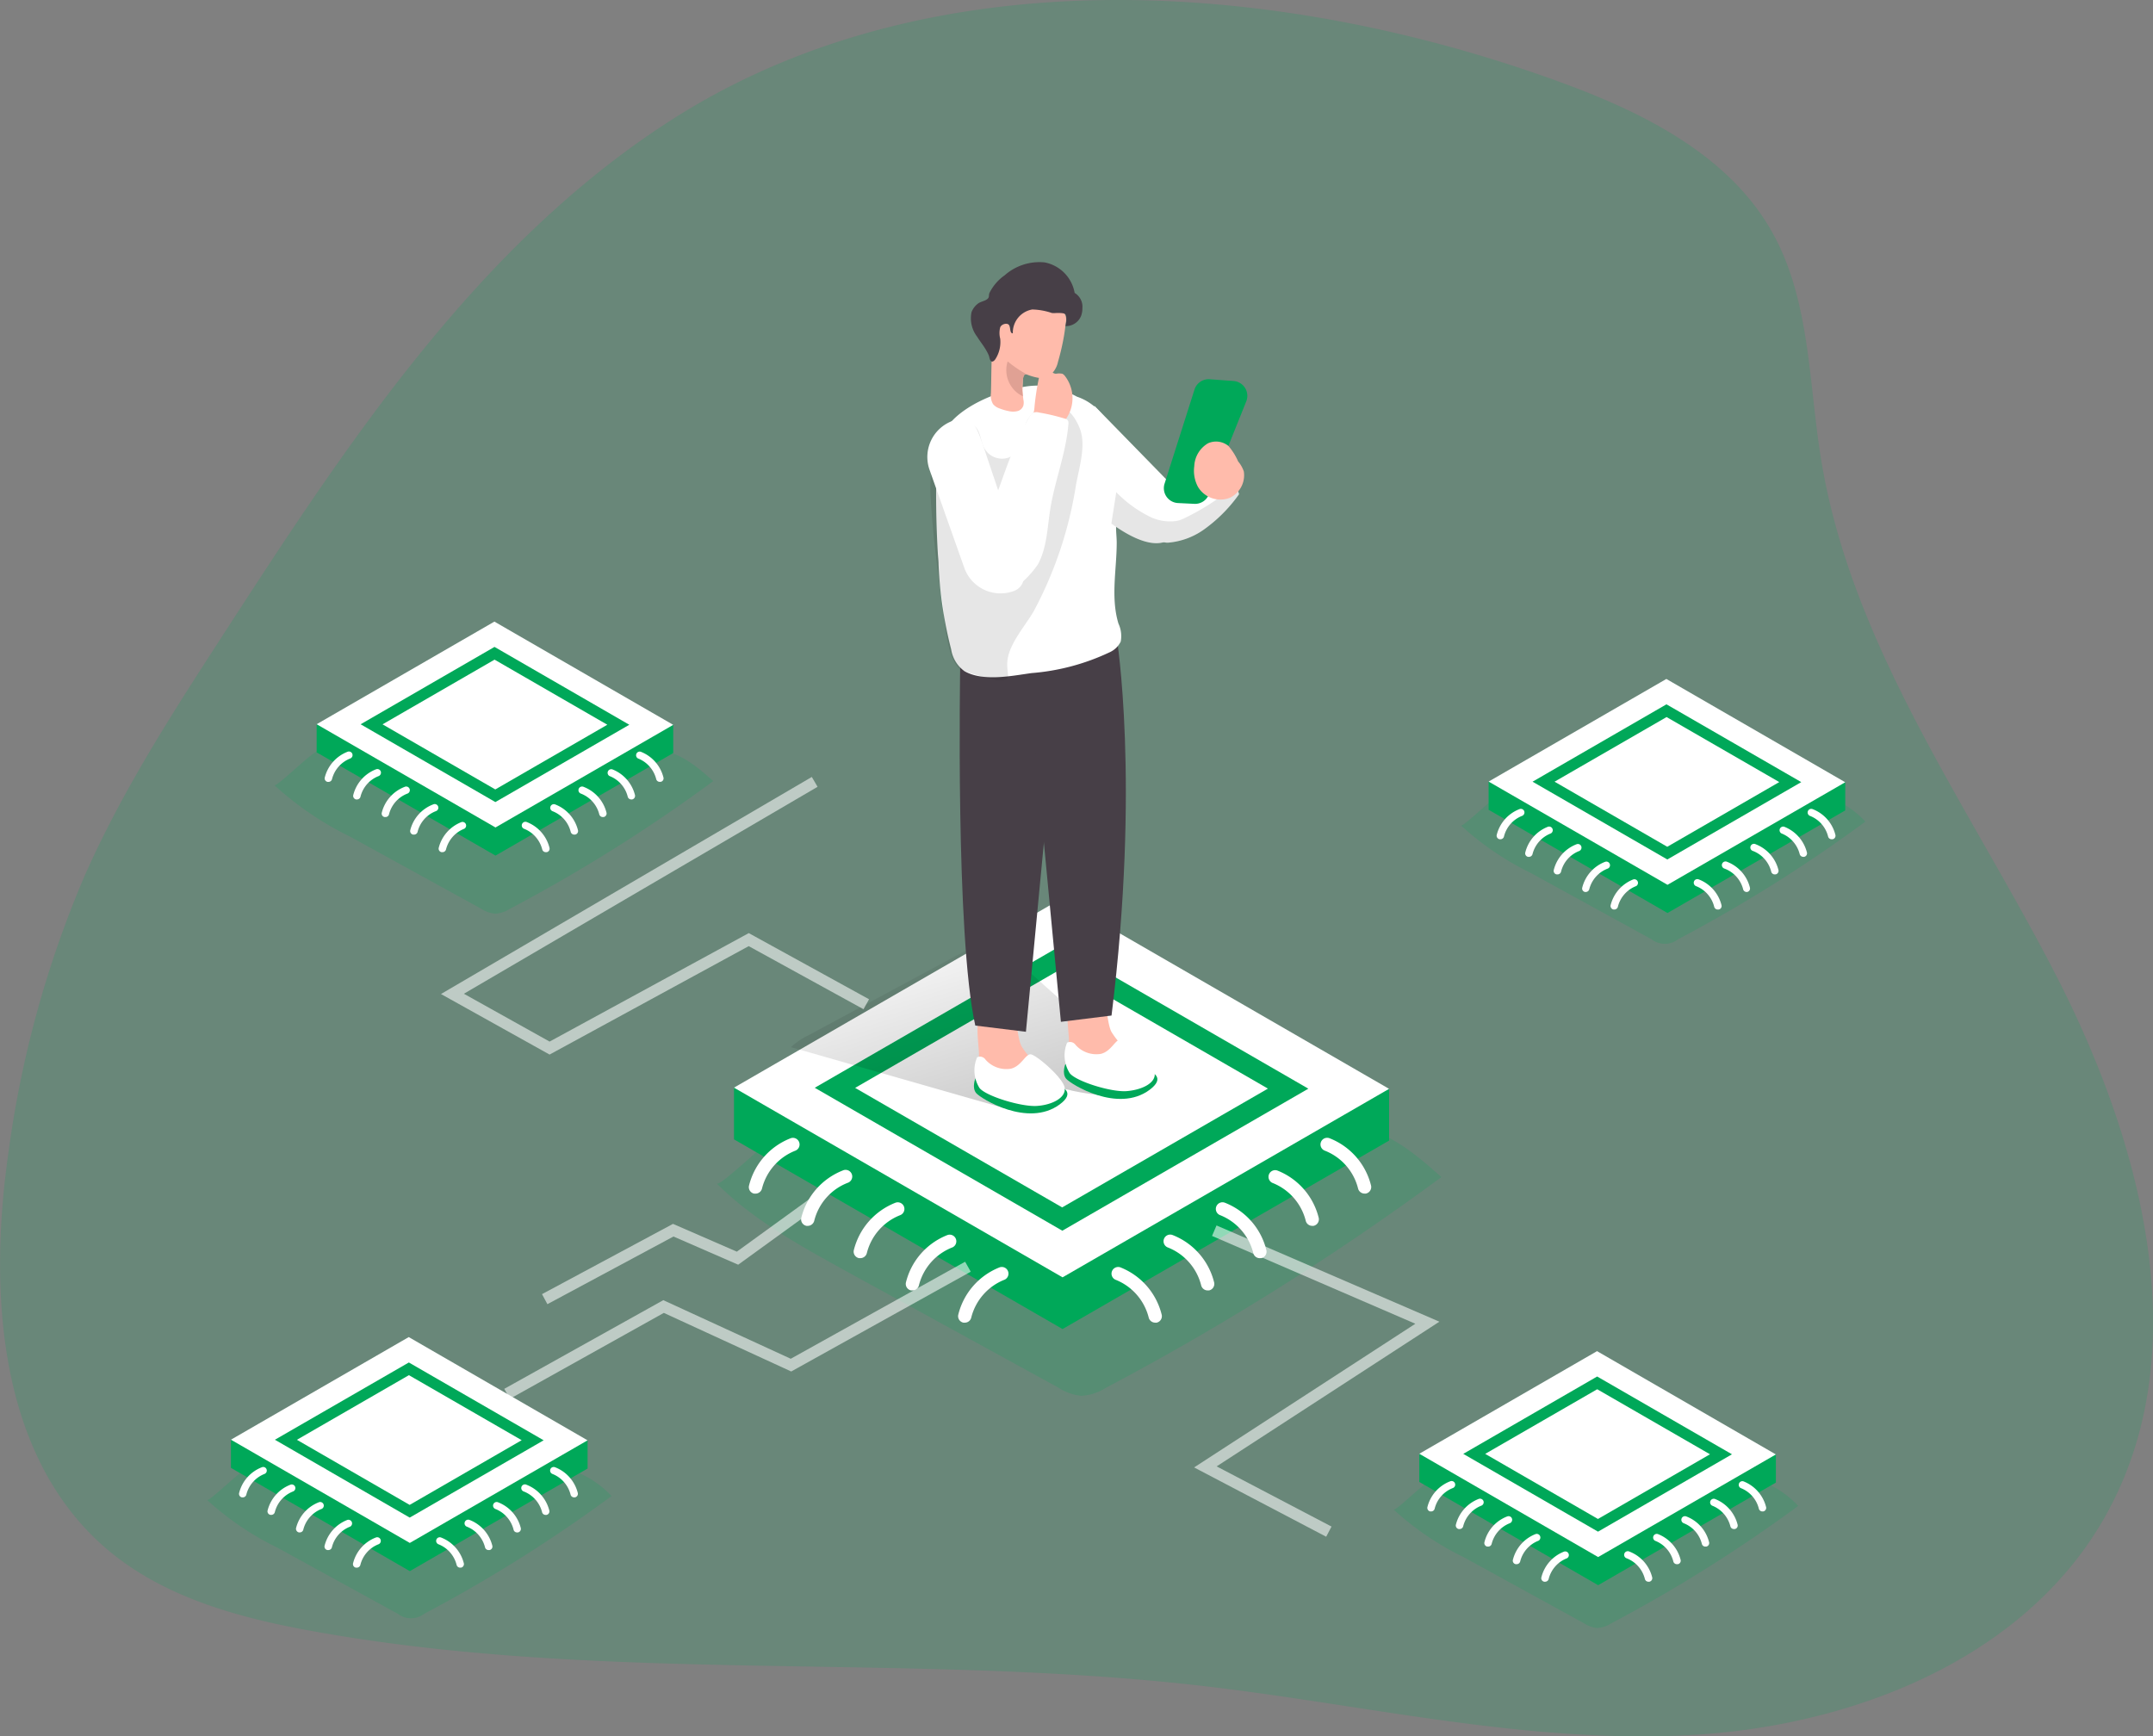 <svg xmlns="http://www.w3.org/2000/svg" xmlns:xlink="http://www.w3.org/1999/xlink" width="192" height="154.859" viewBox="0 0 192 154.859"><rect x="0" y="0" width="192" height="154.859" fill="#808080" stroke="none"/><defs><style>.a,.b{fill:#00a859;}.a{opacity:0.18;}.c{fill:#fff;}.d{fill:url(#a);}.e{fill:#ffbbab;}.f{fill:#473f47;}.g{fill:#020202;opacity:0.1;}.h{fill:#e0a194;}.i{opacity:0.57;}</style><linearGradient id="a" x1="1.36" y1="1.999" x2="0.091" y2="0.014" gradientUnits="objectBoundingBox"><stop offset="0.01"/><stop offset="0.13" stop-opacity="0.69"/><stop offset="0.25" stop-opacity="0.322"/><stop offset="1" stop-opacity="0"/></linearGradient></defs><g transform="translate(0 -0.003)"><path class="a" d="M98.6,56.74c-17.111,11.052-28.7,28.69-39.777,45.8-4.52,6.983-9.061,14.007-12.4,21.626a94.6,94.6,0,0,0-6.735,24.577c-1.8,12.585-.848,27.2,8.873,35.394,5.1,4.3,11.844,6.095,18.411,7.268,26.105,4.7,53,1.818,79.347,4.876,14.414,1.676,28.751,5.135,43.246,4.373s29.782-6.724,36.994-19.3c8.416-14.693,3.464-33.424-4.276-48.483s-18.213-29.274-20.94-45.984c-1.122-6.862-.96-14.19-4.353-20.254-3.794-6.79-11.275-10.594-18.573-13.281C153.386,44.119,122.009,41.6,98.6,56.74Z" transform="translate(-38.94 -45.9)"/><path class="a" d="M87.1,180.744a28.836,28.836,0,0,0,6.775,4.6l11.681,6.425a2.8,2.8,0,0,0,1.224.437,2.717,2.717,0,0,0,1.331-.432,143.358,143.358,0,0,0,18.137-11.392c-1.331-1.183-2.763-2.418-4.525-2.707a9.935,9.935,0,0,0-2.9.117,111.305,111.305,0,0,1-21.367.792,31.2,31.2,0,0,1-3.372-.335c-.858-.147-2.108-.772-2.966-.615C90.442,177.762,87.313,180.957,87.1,180.744Z" transform="translate(-62.64 -110.715)"/><path class="a" d="M164.79,248.739c3.195,3.2,7.217,5.419,11.173,7.618l19.3,10.594a4.652,4.652,0,0,0,2.032.726,4.6,4.6,0,0,0,2.2-.716,237.688,237.688,0,0,0,29.919-18.792c-2.194-1.955-4.571-3.992-7.461-4.464a16.354,16.354,0,0,0-4.794.188,183.851,183.851,0,0,1-35.252,1.31,52.312,52.312,0,0,1-5.561-.559c-1.412-.239-3.479-1.275-4.891-1.016C170.306,243.823,165.14,249.09,164.79,248.739Z" transform="translate(-100.873 -143.184)"/><path class="a" d="M295.45,188.046a26.366,26.366,0,0,0,6.242,4.246l10.767,5.912a1.93,1.93,0,0,0,2.357,0,132.52,132.52,0,0,0,16.709-10.5,8.8,8.8,0,0,0-4.17-2.494,9.294,9.294,0,0,0-2.677.107,102.438,102.438,0,0,1-19.686.731,28.914,28.914,0,0,1-3.1-.31c-.787-.137-1.945-.711-2.732-.564C298.533,185.3,295.648,188.244,295.45,188.046Z" transform="translate(-165.173 -114.427)"/><path class="a" d="M283.65,308.2a26.244,26.244,0,0,0,6.242,4.241l10.767,5.917a2.656,2.656,0,0,0,1.128.406,2.591,2.591,0,0,0,1.229-.4,133.069,133.069,0,0,0,16.709-10.493,8.757,8.757,0,0,0-4.17-2.494,8.951,8.951,0,0,0-2.677.107,102.85,102.85,0,0,1-19.686.731,27.676,27.676,0,0,1-3.1-.315c-.787-.132-1.945-.711-2.732-.564C286.733,305.433,283.828,308.374,283.65,308.2Z" transform="translate(-159.366 -173.56)"/><path class="a" d="M75.29,306.486a26.292,26.292,0,0,0,6.247,4.246L92.3,316.644a1.93,1.93,0,0,0,2.357,0,132.522,132.522,0,0,0,16.709-10.5,8.8,8.8,0,0,0-4.17-2.494,9.3,9.3,0,0,0-2.677.107,102.44,102.44,0,0,1-19.686.731,28.918,28.918,0,0,1-3.1-.31c-.787-.137-1.94-.711-2.732-.564C78.373,303.744,75.488,306.684,75.29,306.486Z" transform="translate(-56.829 -172.713)"/><path class="b" d="M158.18,200.709l-29.3-16.918v-4.612L158,166.98l29.3,12.306V183.9Z" transform="translate(-63.424 -82.172)"/><path class="c" d="M158.18,191.629l-29.3-16.918L158,157.9l29.3,16.918Z" transform="translate(-63.424 -77.704)"/><path class="b" d="M165.138,191.495,143.06,178.747,165,166.08l22.078,12.748Z" transform="translate(-70.402 -81.729)"/><path class="c" d="M168.612,191.435l-18.462-10.66L168.5,170.18l18.462,10.66Z" transform="translate(-73.891 -83.747)"/><path class="d" d="M197.353,226.069l-19.523-5.587a5.759,5.759,0,0,1,1.473-1.016l15.506-8.35a1.051,1.051,0,0,1,1.524.2L208.623,222.3a1.935,1.935,0,0,1,.767,1.112,1.305,1.305,0,0,1-.813,1.249,3.555,3.555,0,0,1-1.564.208,23.54,23.54,0,0,1-4.129-.508,5.378,5.378,0,0,0-1.767-.2,1.559,1.559,0,0,0-1.351,1.016" transform="translate(-107.29 -127.086)"/><path class="e" d="M226.5,223.792a4.485,4.485,0,0,0,.35,1.889,3.119,3.119,0,0,0,1.376,1.27,5.389,5.389,0,0,0,4.007.4.752.752,0,0,0,.462-.279.63.63,0,0,0,.081-.4,2.946,2.946,0,0,0-1.051-1.884,6.6,6.6,0,0,1-1.442-1.661c-.615-1.239-.157-4.546-2.494-4.012C225.836,219.536,226.445,222.41,226.5,223.792Z" transform="translate(-131.176 -131.111)"/><path class="b" d="M225.877,232.691s-.33.818.076,1.3,4.607,3.093,7.435.99-3.835-2.377-3.835-2.377Z" transform="translate(-130.873 -137.777)"/><path class="c" d="M226.09,228.724a.6.6,0,0,1,.757.2,2.468,2.468,0,0,0,2.25.8c.924-.218,1.29-1.28,1.752-1.285s2.9,2.077,3.047,2.971-1.107,1.524-2.489,1.635-4.51-.868-5.079-1.595A2.956,2.956,0,0,1,226.09,228.724Z" transform="translate(-130.928 -135.729)"/><path class="e" d="M210.711,226.307a4.485,4.485,0,0,0,.35,1.889,3.119,3.119,0,0,0,1.376,1.27,5.384,5.384,0,0,0,4.007.4.752.752,0,0,0,.462-.279.63.63,0,0,0,.081-.4,2.946,2.946,0,0,0-1.051-1.884,6.6,6.6,0,0,1-1.442-1.661c-.615-1.239-.157-4.571-2.494-4.012C210.046,222.071,210.655,224.926,210.711,226.307Z" transform="translate(-123.406 -132.347)"/><path class="b" d="M210.077,235.236s-.33.818.076,1.3,4.607,3.093,7.435,1.016-3.835-2.377-3.835-2.377Z" transform="translate(-123.097 -139.041)"/><path class="c" d="M210.28,231.309a.6.6,0,0,1,.752.223,2.468,2.468,0,0,0,2.25.8c.924-.218,1.29-1.28,1.752-1.285s2.9,2.077,3.047,2.971-1.107,1.549-2.489,1.635-4.51-.868-5.1-1.595A2.941,2.941,0,0,1,210.28,231.309Z" transform="translate(-123.138 -137.014)"/><path class="f" d="M207.494,162.63s-.437,24.023,1.346,32.037l4.515.554,3.124-32.891Z" transform="translate(-121.865 -103.196)"/><path class="f" d="M227.161,157.75s2.128,12.961-.452,33.769l-4.515.559-3.123-32.891Z" transform="translate(-127.585 -100.942)"/><path class="c" d="M238.378,127.445c-.051.868-.335,1.625-1.087,1.874a.833.833,0,0,1-.193.051c-1.387.279-3.2-.777-4.474-1.7a17.088,17.088,0,0,1-1.524-1.234V117.16l6.745,6.907A10.818,10.818,0,0,1,238.378,127.445Z" transform="translate(-133.505 -80.967)"/><path class="c" d="M219.363,126.319c0,.432.056.874.056,1.31,0,2.4-.554,4.871.157,7.222a2.616,2.616,0,0,1,.2,1.6,2.032,2.032,0,0,1-1.016.965,19.9,19.9,0,0,1-6.938,1.844c-1.793.249-4.337.782-6-.183a2.987,2.987,0,0,1-1.168-1.945,36.457,36.457,0,0,1-1.122-7.562c0-.33-.046-.66-.066-1.016q-.2-3.443-.137-6.887c.03-1.671.163-3.469,1.249-4.728,1.447-1.676,4.251-2.783,6.374-3.174a7.283,7.283,0,0,1,2.1-.117,8.883,8.883,0,0,1,2.834.965,4.7,4.7,0,0,1,2.514,2.006,14.165,14.165,0,0,1,1.178,3.8,13.675,13.675,0,0,1,.066,3.728c-.061.609-.218,1.214-.279,1.818C219.368,126.1,219.363,126.207,219.363,126.319Z" transform="translate(-119.833 -79.226)"/><path class="g" d="M209.034,141.39a2.113,2.113,0,0,1-.828.066,17.641,17.641,0,0,1-1.96-.508c-.32-.061-.609-.218-.924-.295-1.59-.4-1.778-4.855-1.935-6.054a91.188,91.188,0,0,1-1.082-9.65,10.793,10.793,0,0,1,.422-3.636,4.205,4.205,0,0,1,2.382-2.646,1.193,1.193,0,0,1,.7-.076c.929.239.9,1.3,1.209,2a1.807,1.807,0,0,0,2.27,1.016c.914-.411,1.046-1.737,1.4-2.743a3.169,3.169,0,0,1,1.427-1.767c1.661-.884,2.956.472,3.515,1.945s-.051,3.4-.345,4.982a35.262,35.262,0,0,1-3.779,11.3c-.813,1.4-2.367,3.078-2.357,4.718C209.145,140.837,209.369,141.243,209.034,141.39Z" transform="translate(-119.326 -80.798)"/><path class="e" d="M218.141,104.67a1.549,1.549,0,0,1-1.077.178,5,5,0,0,1-.9-.264c-.472-.168-.381.457-.406.828a6.857,6.857,0,0,0,.056,1.407,1.168,1.168,0,0,1,0,.508.736.736,0,0,1-.543.508,1.635,1.635,0,0,1-.752,0,4.676,4.676,0,0,1-.828-.239,1.31,1.31,0,0,1-.584-.386,1.524,1.524,0,0,1-.188-.975c.081-2.423-.086-5.13.9-7.4a2.265,2.265,0,0,1,3.164-1.356,5.109,5.109,0,0,1,2.453,1.569,1.092,1.092,0,0,1,.152.914q-.081.828-.244,1.646c-.122.615-.269,1.229-.447,1.833a2.138,2.138,0,0,1-.752,1.234Z" transform="translate(-124.549 -71.164)"/><path class="f" d="M216.984,96.478a2.293,2.293,0,0,1-.366,0,5.8,5.8,0,0,0-1.757-.315,2.092,2.092,0,0,0-1.727,2.128c-.284,0-.188-.462-.325-.716s-.67-.132-.8.178a2.031,2.031,0,0,0,0,1.016,2.814,2.814,0,0,1-.437,1.833c-.086.127-.239.264-.366.183s-.157-.35-.208-.508a4.12,4.12,0,0,0-.31-.594c-.223-.371-.508-.721-.731-1.087a2.685,2.685,0,0,1-.508-2.189,1.722,1.722,0,0,1,.554-.752c.249-.2.584-.223.828-.4s.132-.33.213-.554a4.205,4.205,0,0,1,1.366-1.59,4.673,4.673,0,0,1,3.555-1.148,3.357,3.357,0,0,1,2.682,2.722,1.432,1.432,0,0,1,.691,1.346,1.966,1.966,0,0,1-.117.706,1.458,1.458,0,0,1-1.392.909,2.27,2.27,0,0,0,.066-.848.432.432,0,0,0-.056-.178C217.756,96.463,217.309,96.473,216.984,96.478Z" transform="translate(-122.812 -68.558)"/><path class="h" d="M217.586,110.584l-.168-.061a.188.188,0,0,0-.127,0c-.051,0-.076.071-.1.117a2.6,2.6,0,0,0-.173,1.2l.066.635a2.585,2.585,0,0,1-1.356-3.113,10.361,10.361,0,0,0,1.844,1.229Z" transform="translate(-125.868 -77.128)"/><path class="c" d="M248.668,130.534a13.291,13.291,0,0,1-3.24,3.225,6.425,6.425,0,0,1-3.047,1.092,1.016,1.016,0,0,1-.427-.046,1.148,1.148,0,0,1-.584-.406,3.383,3.383,0,0,1-.782-1.925c-.076-1.849,1.93-2.92,1.93-2.92s4.571-1.458,5.079-1.219c.3.127.579.772.772,1.326A7.647,7.647,0,0,1,248.668,130.534Z" transform="translate(-138.173 -86.453)"/><path class="b" d="M243.361,121.816l2.671-8.4a1.32,1.32,0,0,1,1.356-.919l2.128.157a1.326,1.326,0,0,1,1.133,1.813l-3.342,8.319a1.315,1.315,0,0,1-1.29.823l-1.463-.071a1.326,1.326,0,0,1-1.194-1.722Z" transform="translate(-139.509 -78.67)"/><path class="c" d="M209.435,134.821h0a3.428,3.428,0,0,1-4.373-2.082l-3.1-8.746a3.428,3.428,0,0,1,2.082-4.373h0c1.783-.63,2.087.508,2.717,2.27l2.682,7.994C210.075,131.657,211.218,134.186,209.435,134.821Z" transform="translate(-119.067 -82.091)"/><path class="g" d="M245.472,131.863a13.291,13.291,0,0,1-3.24,3.225,6.425,6.425,0,0,1-3.047,1.092,1.015,1.015,0,0,1-.427-.046.833.833,0,0,1-.193.051c-1.387.279-3.2-.777-4.474-1.7v-.03l.432-2.773a10.909,10.909,0,0,0,2.859,2.118,4.1,4.1,0,0,0,2.453.457,2.387,2.387,0,0,0,.655-.2,21.2,21.2,0,0,0,4.7-3.047A8.3,8.3,0,0,1,245.472,131.863Z" transform="translate(-134.977 -87.783)"/><path class="e" d="M220.862,111.368c.066-.269.193-.589.467-.645.361-.066.63.376,1.016.411a1.481,1.481,0,0,1,.579,0,.675.675,0,0,1,.223.193,3.245,3.245,0,0,1-.975,4.815,1.336,1.336,0,0,1-.767.208,1.727,1.727,0,0,1-.691-.295c-.686-.427-.361-1.153-.289-1.823A22.277,22.277,0,0,1,220.862,111.368Z" transform="translate(-128.183 -77.796)"/><path class="c" d="M213.585,134.286c-.924.188-4.363-1.041-1.691-7.308,1.219-2.87,1.849-5.587,3.464-8.263a.9.9,0,0,1,.376-.4.863.863,0,0,1,.508,0,17.622,17.622,0,0,1,2.275.538.472.472,0,0,1,.279.163.508.508,0,0,1,.046.3c-.2,2.59-1.209,5.043-1.62,7.618-.264,1.671-.295,3.433-1.1,4.921A8.663,8.663,0,0,1,213.585,134.286Z" transform="translate(-123.563 -81.515)"/><path class="e" d="M251.659,123.837a1.737,1.737,0,0,0-1.823-.239,2.484,2.484,0,0,0-1.224,2.032,3.048,3.048,0,0,0,.33,1.854,2.331,2.331,0,0,0,2.839.975,2.225,2.225,0,0,0,1.249-2.352,2.763,2.763,0,0,0-.508-.894,5.379,5.379,0,0,0-.863-1.376Z" transform="translate(-142.109 -84.058)"/><path class="c" d="M171.009,250.688H170.9a.589.589,0,0,1-.467-.691,6.1,6.1,0,0,1,3.7-4.241.591.591,0,1,1,.442,1.1,4.916,4.916,0,0,0-2.976,3.367A.6.6,0,0,1,171.009,250.688Z" transform="translate(-103.643 -144.229)"/><path class="c" d="M180.195,256.336a.415.415,0,0,1-.112,0,.594.594,0,0,1-.472-.691,6.12,6.12,0,0,1,3.7-4.246.594.594,0,1,1,.442,1.1,4.9,4.9,0,0,0-2.976,3.367A.6.6,0,0,1,180.195,256.336Z" transform="translate(-108.161 -147.002)"/><path class="c" d="M189.425,262.015h-.112a.594.594,0,0,1-.472-.691,6.125,6.125,0,0,1,3.7-4.246.592.592,0,1,1,.447,1.1,4.911,4.911,0,0,0-2.976,3.367A.6.6,0,0,1,189.425,262.015Z" transform="translate(-112.704 -149.801)"/><path class="c" d="M198.575,267.7h-.112a.594.594,0,0,1-.472-.691,6.1,6.1,0,0,1,3.7-4.246.594.594,0,0,1,.447,1.1,4.916,4.916,0,0,0-2.981,3.367A.589.589,0,0,1,198.575,267.7Z" transform="translate(-117.207 -152.607)"/><path class="c" d="M207.764,273.344a.456.456,0,0,1-.117,0,.589.589,0,0,1-.467-.691,6.1,6.1,0,0,1,3.7-4.246.595.595,0,0,1,.447,1.1,4.916,4.916,0,0,0-2.981,3.367A.589.589,0,0,1,207.764,273.344Z" transform="translate(-121.728 -155.377)"/><path class="c" d="M274.731,250.68a.415.415,0,0,0,.112,0,.594.594,0,0,0,.472-.691,6.1,6.1,0,0,0-3.7-4.241.591.591,0,1,0-.442,1.1,4.9,4.9,0,0,1,2.976,3.367A.594.594,0,0,0,274.731,250.68Z" transform="translate(-153.042 -144.226)"/><path class="c" d="M265.542,256.345a.394.394,0,0,0,.112,0,.594.594,0,0,0,.472-.691,6.1,6.1,0,0,0-3.7-4.246.595.595,0,0,0-.447,1.1,4.916,4.916,0,0,1,2.981,3.367A.594.594,0,0,0,265.542,256.345Z" transform="translate(-148.521 -147.012)"/><path class="c" d="M256.379,262.02h.112a.589.589,0,0,0,.472-.691,6.094,6.094,0,0,0-3.713-4.256.594.594,0,0,0-.447,1.1,4.927,4.927,0,0,1,2.981,3.367.594.594,0,0,0,.594.482Z" transform="translate(-144.025 -149.806)"/><path class="c" d="M247.188,267.683h.112a.594.594,0,0,0,.467-.691,6.1,6.1,0,0,0-3.7-4.246.592.592,0,0,0-.447,1.1,4.916,4.916,0,0,1,2.981,3.367A.6.6,0,0,0,247.188,267.683Z" transform="translate(-139.487 -152.59)"/><path class="c" d="M238,273.354a.439.439,0,0,0,.112,0,.589.589,0,0,0,.467-.691,6.1,6.1,0,0,0-3.7-4.246.594.594,0,0,0-.442,1.1,4.916,4.916,0,0,1,2.976,3.367.594.594,0,0,0,.584.467Z" transform="translate(-134.977 -155.386)"/><path class="b" d="M265.158,260.58l-15.948-9.208v-2.514l15.851-6.638,15.948,6.7v2.509Z" transform="translate(-122.64 -119.199)"/><path class="c" d="M265.158,255.635l-15.948-9.213,15.851-9.152,15.948,9.213Z" transform="translate(-122.64 -116.763)"/><path class="b" d="M268.947,255.565l-12.017-6.938,11.94-6.9,12.022,6.938Z" transform="translate(-126.439 -118.958)"/><path class="c" d="M270.836,255.53l-10.056-5.805,9.99-5.764,10.056,5.8Z" transform="translate(-128.334 -120.055)"/><path class="c" d="M289.885,308.694h-.066a.325.325,0,0,1-.254-.376,3.316,3.316,0,0,1,2.032-2.311.323.323,0,1,1,.239.6,2.666,2.666,0,0,0-1.62,1.833A.325.325,0,0,1,289.885,308.694Z" transform="translate(-162.274 -173.89)"/><path class="c" d="M294.884,311.785h-.061a.32.32,0,0,1-.259-.376A3.337,3.337,0,0,1,296.6,309.1a.33.33,0,0,1,.422.178.325.325,0,0,1-.183.422,2.682,2.682,0,0,0-1.62,1.833A.325.325,0,0,1,294.884,311.785Z" transform="translate(-164.734 -175.412)"/><path class="c" d="M299.889,314.863h-.061a.32.32,0,0,1-.254-.376,3.3,3.3,0,0,1,2.032-2.311.32.32,0,0,1,.422.178.33.33,0,0,1-.178.422,2.671,2.671,0,0,0-1.625,1.833A.32.32,0,0,1,299.889,314.863Z" transform="translate(-167.199 -176.925)"/><path class="c" d="M304.888,317.964h-.061a.315.315,0,0,1-.254-.376,3.327,3.327,0,0,1,2.032-2.311.325.325,0,0,1,.244.6,2.667,2.667,0,0,0-1.62,1.833A.325.325,0,0,1,304.888,317.964Z" transform="translate(-169.659 -178.457)"/><path class="c" d="M309.889,321.044h-.061a.32.32,0,0,1-.254-.376,3.317,3.317,0,0,1,2.032-2.311.325.325,0,0,1,.244.6,2.672,2.672,0,0,0-1.62,1.833A.325.325,0,0,1,309.889,321.044Z" transform="translate(-172.121 -179.972)"/><path class="c" d="M346.367,308.706h.061a.325.325,0,0,0,.259-.376,3.327,3.327,0,0,0-2.032-2.311.325.325,0,0,0-.239.6,2.666,2.666,0,0,1,1.62,1.833A.325.325,0,0,0,346.367,308.706Z" transform="translate(-189.187 -173.902)"/><path class="c" d="M341.357,311.794h.061a.32.32,0,0,0,.259-.376,3.337,3.337,0,0,0-2.032-2.311.325.325,0,0,0-.244.6,2.682,2.682,0,0,1,1.625,1.833.325.325,0,0,0,.33.254Z" transform="translate(-186.717 -175.42)"/><path class="c" d="M336.327,314.863h.061a.32.32,0,0,0,.254-.376,3.3,3.3,0,0,0-2.032-2.311.32.32,0,0,0-.422.178.33.33,0,0,0,.178.422,2.671,2.671,0,0,1,1.625,1.833A.32.32,0,0,0,336.327,314.863Z" transform="translate(-184.226 -176.925)"/><path class="c" d="M331.352,317.964h.061a.315.315,0,0,0,.254-.376,3.327,3.327,0,0,0-2.032-2.311.325.325,0,0,0-.244.6,2.666,2.666,0,0,1,1.62,1.833A.325.325,0,0,0,331.352,317.964Z" transform="translate(-181.79 -178.456)"/><path class="c" d="M326.3,321.021h.061a.325.325,0,0,0,.254-.376,3.317,3.317,0,0,0-2.032-2.311.325.325,0,1,0-.244.6,2.671,2.671,0,0,1,1.62,1.833A.325.325,0,0,0,326.3,321.021Z" transform="translate(-179.273 -179.949)"/><path class="b" d="M71.548,132.46,55.6,123.252v-2.509L71.451,114.1,87.4,120.8v2.514Z" transform="translate(-27.362 -56.149)"/><path class="c" d="M71.548,127.52,55.6,118.312l15.851-9.152L87.4,118.368Z" transform="translate(-27.362 -53.718)"/><path class="b" d="M75.337,127.445,63.32,120.507l11.94-6.9,12.022,6.943Z" transform="translate(-31.161 -55.908)"/><path class="c" d="M77.226,127.415,67.17,121.61l9.99-5.77,10.056,5.805Z" transform="translate(-33.056 -57.005)"/><path class="c" d="M96.274,180.584h-.061a.32.32,0,0,1-.259-.376,3.337,3.337,0,0,1,2.032-2.311.323.323,0,1,1,.239.6,2.682,2.682,0,0,0-1.62,1.833.33.33,0,0,1-.33.254Z" transform="translate(-66.995 -110.845)"/><path class="c" d="M101.275,183.664h-.061a.325.325,0,0,1-.259-.376,3.327,3.327,0,0,1,2.032-2.311.325.325,0,0,1,.422.178.33.33,0,0,1-.178.422,2.661,2.661,0,0,0-1.625,1.833A.32.32,0,0,1,101.275,183.664Z" transform="translate(-69.456 -112.361)"/><path class="c" d="M106.278,186.741h-.061a.315.315,0,0,1-.254-.376,3.327,3.327,0,0,1,2.032-2.311.325.325,0,1,1,.244.6,2.682,2.682,0,0,0-1.625,1.833.32.32,0,0,1-.335.254Z" transform="translate(-71.92 -113.868)"/><path class="c" d="M111.279,189.821h-.061a.32.32,0,0,1-.254-.376A3.317,3.317,0,0,1,113,187.134a.325.325,0,1,1,.244.6,2.666,2.666,0,0,0-1.62,1.833A.325.325,0,0,1,111.279,189.821Z" transform="translate(-74.381 -115.384)"/><path class="c" d="M116.284,192.936h-.066a.32.32,0,0,1-.254-.376A3.337,3.337,0,0,1,118,190.25a.325.325,0,0,1,.239.6,2.682,2.682,0,0,0-1.62,1.833A.33.33,0,0,1,116.284,192.936Z" transform="translate(-76.842 -116.93)"/><path class="c" d="M152.762,180.586h.061a.315.315,0,0,0,.254-.376,3.322,3.322,0,0,0-2.032-2.311.325.325,0,0,0-.239.6,2.682,2.682,0,0,1,1.62,1.833A.325.325,0,0,0,152.762,180.586Z" transform="translate(-93.909 -110.852)"/><path class="c" d="M147.757,183.676h.061a.325.325,0,0,0,.259-.376,3.327,3.327,0,0,0-2.032-2.311.325.325,0,0,0-.239.6,2.666,2.666,0,0,1,1.62,1.833A.325.325,0,0,0,147.757,183.676Z" transform="translate(-91.448 -112.373)"/><path class="c" d="M142.69,186.741h.061a.325.325,0,0,0,.259-.376,3.337,3.337,0,0,0-2.032-2.311.325.325,0,1,0-.244.6,2.682,2.682,0,0,1,1.625,1.833A.325.325,0,0,0,142.69,186.741Z" transform="translate(-88.92 -113.868)"/><path class="c" d="M137.715,189.833h.061a.32.32,0,0,0,.254-.376A3.316,3.316,0,0,0,136,187.146a.32.32,0,0,0-.422.178.325.325,0,0,0,.178.422,2.651,2.651,0,0,1,1.62,1.833A.325.325,0,0,0,137.715,189.833Z" transform="translate(-86.485 -115.396)"/><path class="c" d="M132.714,192.924h.061a.315.315,0,0,0,.254-.376A3.327,3.327,0,0,0,131,190.237a.325.325,0,0,0-.422.178.32.32,0,0,0,.178.422,2.682,2.682,0,0,1,1.62,1.833A.33.33,0,0,0,132.714,192.924Z" transform="translate(-84.023 -116.918)"/><path class="b" d="M56.5,258.11,40.55,248.9v-2.509l15.856-6.638,15.948,6.694v2.514Z" transform="translate(-19.955 -117.983)"/><path class="c" d="M56.5,253.16,40.55,243.952,56.406,234.8l15.948,9.208Z" transform="translate(-19.955 -115.547)"/><path class="b" d="M60.292,253.095,48.27,246.152l11.945-6.892L72.237,246.2Z" transform="translate(-23.755 -117.742)"/><path class="c" d="M62.186,253.06,52.13,247.254l9.99-5.764,10.056,5.8Z" transform="translate(-25.654 -118.84)"/><path class="c" d="M81.229,306.223h-.061a.32.32,0,0,1-.254-.376,3.316,3.316,0,0,1,2.032-2.311.315.315,0,0,1,.416.178.32.32,0,0,1-.178.416,2.682,2.682,0,0,0-1.62,1.833A.325.325,0,0,1,81.229,306.223Z" transform="translate(-59.593 -172.673)"/><path class="c" d="M86.234,309.3h-.061a.32.32,0,0,1-.259-.376,3.337,3.337,0,0,1,2.032-2.311.323.323,0,1,1,.239.6,2.682,2.682,0,0,0-1.62,1.833A.325.325,0,0,1,86.234,309.3Z" transform="translate(-62.054 -174.19)"/><path class="c" d="M91.236,312.373h-.061a.33.33,0,0,1-.259-.376,3.327,3.327,0,0,1,2.032-2.311.321.321,0,1,1,.244.594,2.682,2.682,0,0,0-1.625,1.833.32.32,0,0,1-.33.259Z" transform="translate(-64.516 -175.699)"/><path class="c" d="M96.238,315.484h-.061a.315.315,0,0,1-.254-.376,3.327,3.327,0,0,1,2.032-2.311.325.325,0,0,1,.244.6,2.666,2.666,0,0,0-1.62,1.833.325.325,0,0,1-.34.254Z" transform="translate(-66.979 -177.236)"/><path class="c" d="M101.239,318.563h-.061a.32.32,0,0,1-.254-.376,3.316,3.316,0,0,1,2.032-2.311.32.32,0,0,1,.422.178.325.325,0,0,1-.178.422,2.666,2.666,0,0,0-1.62,1.833A.325.325,0,0,1,101.239,318.563Z" transform="translate(-69.441 -178.746)"/><path class="c" d="M137.686,306.224h.061a.325.325,0,0,0,.259-.376,3.327,3.327,0,0,0-2.032-2.311.32.32,0,1,0-.239.594,2.682,2.682,0,0,1,1.62,1.833.325.325,0,0,0,.33.259Z" transform="translate(-86.476 -172.675)"/><path class="c" d="M132.65,309.29h.061a.32.32,0,0,0,.259-.376,3.337,3.337,0,0,0-2.032-2.311.325.325,0,1,0-.244.6,2.682,2.682,0,0,1,1.625,1.833A.32.32,0,0,0,132.65,309.29Z" transform="translate(-83.98 -174.177)"/><path class="c" d="M127.676,312.373h.061a.32.32,0,0,0,.254-.376,3.316,3.316,0,0,0-2.032-2.311.321.321,0,1,0-.244.594,2.682,2.682,0,0,1,1.625,1.833A.315.315,0,0,0,127.676,312.373Z" transform="translate(-81.545 -175.699)"/><path class="c" d="M122.674,315.474h.061a.315.315,0,0,0,.254-.376,3.327,3.327,0,0,0-2.032-2.311.325.325,0,0,0-.422.178.32.32,0,0,0,.178.422,2.682,2.682,0,0,1,1.62,1.833A.325.325,0,0,0,122.674,315.474Z" transform="translate(-79.082 -177.226)"/><path class="c" d="M117.675,318.564h.066a.325.325,0,0,0,.254-.376,3.327,3.327,0,0,0-2.032-2.311.32.32,0,0,0-.416.178.325.325,0,0,0,.178.422,2.666,2.666,0,0,1,1.62,1.833A.325.325,0,0,0,117.675,318.564Z" transform="translate(-76.628 -178.747)"/><path class="b" d="M277.333,142.54l-15.953-9.208v-2.514l15.851-6.638,15.953,6.7v2.509Z" transform="translate(-128.629 -61.109)"/><path class="c" d="M277.333,137.59l-15.953-9.208,15.851-9.152,15.953,9.213Z" transform="translate(-128.629 -58.673)"/><path class="b" d="M281.117,137.525,269.1,130.587l11.94-6.9,12.022,6.938Z" transform="translate(-132.429 -60.868)"/><path class="c" d="M283.011,137.49l-10.051-5.805,9.99-5.764L293,131.72Z" transform="translate(-134.328 -61.966)"/><path class="c" d="M302.055,190.654h-.061a.325.325,0,0,1-.259-.376,3.327,3.327,0,0,1,2.032-2.311.325.325,0,0,1,.422.178.33.33,0,0,1-.183.422,2.667,2.667,0,0,0-1.62,1.833A.32.32,0,0,1,302.055,190.654Z" transform="translate(-168.263 -115.801)"/><path class="c" d="M307.058,193.754H307a.315.315,0,0,1-.254-.376,3.311,3.311,0,0,1,2.031-2.311.325.325,0,0,1,.244.6,2.682,2.682,0,0,0-1.625,1.833A.325.325,0,0,1,307.058,193.754Z" transform="translate(-170.727 -117.331)"/><path class="c" d="M312.059,196.823H312a.32.32,0,0,1-.254-.376,3.316,3.316,0,0,1,2.032-2.311.32.32,0,0,1,.422.178.33.33,0,0,1-.178.422,2.651,2.651,0,0,0-1.62,1.833.325.325,0,0,1-.34.254Z" transform="translate(-173.188 -118.835)"/><path class="c" d="M317.058,199.914H317a.315.315,0,0,1-.254-.376,3.327,3.327,0,0,1,2.032-2.311.325.325,0,0,1,.422.178.32.32,0,0,1-.178.422,2.682,2.682,0,0,0-1.64,1.813A.33.33,0,0,1,317.058,199.914Z" transform="translate(-175.648 -120.357)"/><path class="c" d="M322.065,203.006H322a.325.325,0,0,1-.259-.376,3.327,3.327,0,0,1,2.032-2.311.325.325,0,0,1,.239.6,2.666,2.666,0,0,0-1.62,1.833A.325.325,0,0,1,322.065,203.006Z" transform="translate(-178.111 -121.886)"/><path class="c" d="M358.505,190.653h.061a.32.32,0,0,0,.254-.376,3.316,3.316,0,0,0-2.032-2.311.32.32,0,0,0-.422.178.325.325,0,0,0,.178.422,2.666,2.666,0,0,1,1.62,1.833A.325.325,0,0,0,358.505,190.653Z" transform="translate(-195.14 -115.799)"/><path class="c" d="M353.537,193.756h.066a.32.32,0,0,0,.254-.376,3.337,3.337,0,0,0-2.032-2.311.325.325,0,0,0-.239.6,2.682,2.682,0,0,1,1.62,1.833.33.33,0,0,0,.33.254Z" transform="translate(-192.716 -117.334)"/><path class="c" d="M348.465,196.808h.061a.325.325,0,0,0,.259-.376,3.327,3.327,0,0,0-2.032-2.311.325.325,0,1,0-.239.6,2.666,2.666,0,0,1,1.62,1.833A.32.32,0,0,0,348.465,196.808Z" transform="translate(-190.183 -118.821)"/><path class="c" d="M343.465,199.9h.061a.315.315,0,0,0,.254-.376,3.311,3.311,0,0,0-2.032-2.311.325.325,0,1,0-.244.6,2.682,2.682,0,0,1,1.661,1.813.325.325,0,0,0,.3.274Z" transform="translate(-187.723 -120.344)"/><path class="c" d="M338.5,202.993h.061a.32.32,0,0,0,.254-.376,3.317,3.317,0,0,0-2.032-2.311.32.32,0,0,0-.422.178.325.325,0,0,0,.178.422,2.651,2.651,0,0,1,1.62,1.833A.325.325,0,0,0,338.5,202.993Z" transform="translate(-185.292 -121.872)"/><g class="i" transform="translate(44.973 112.538)"><path class="c" d="M89.048,233.8l-.5-.889,14.18-7.908,11.366,5.226,15.551-8.654.5.889-16.009,8.9-11.361-5.226Z" transform="translate(-88.55 -221.58)"/></g><g class="i" transform="translate(48.335 106.815)"><path class="c" d="M95.652,219.813l-.482-.894,11.681-6.267,5.693,2.478,6.648-4.82.594.823-7.121,5.16-5.77-2.514Z" transform="translate(-95.17 -210.31)"/></g><g class="i" transform="translate(106.488 109.298)"><path class="c" d="M221.448,242.961,209.67,236.78,229.4,223.966l-18.131-7.832.4-.935,19.874,8.583-19.863,12.905,10.244,5.368Z" transform="translate(-209.67 -215.2)"/></g><g class="i" transform="translate(39.325 69.297)"><path class="c" d="M87.115,161.2,77.43,155.8,110.5,136.44l.513.879-31.54,18.457,7.644,4.266,17.761-9.675,10.727,5.9-.493.889-10.239-5.627Z" transform="translate(-77.43 -136.44)"/></g></g></svg>